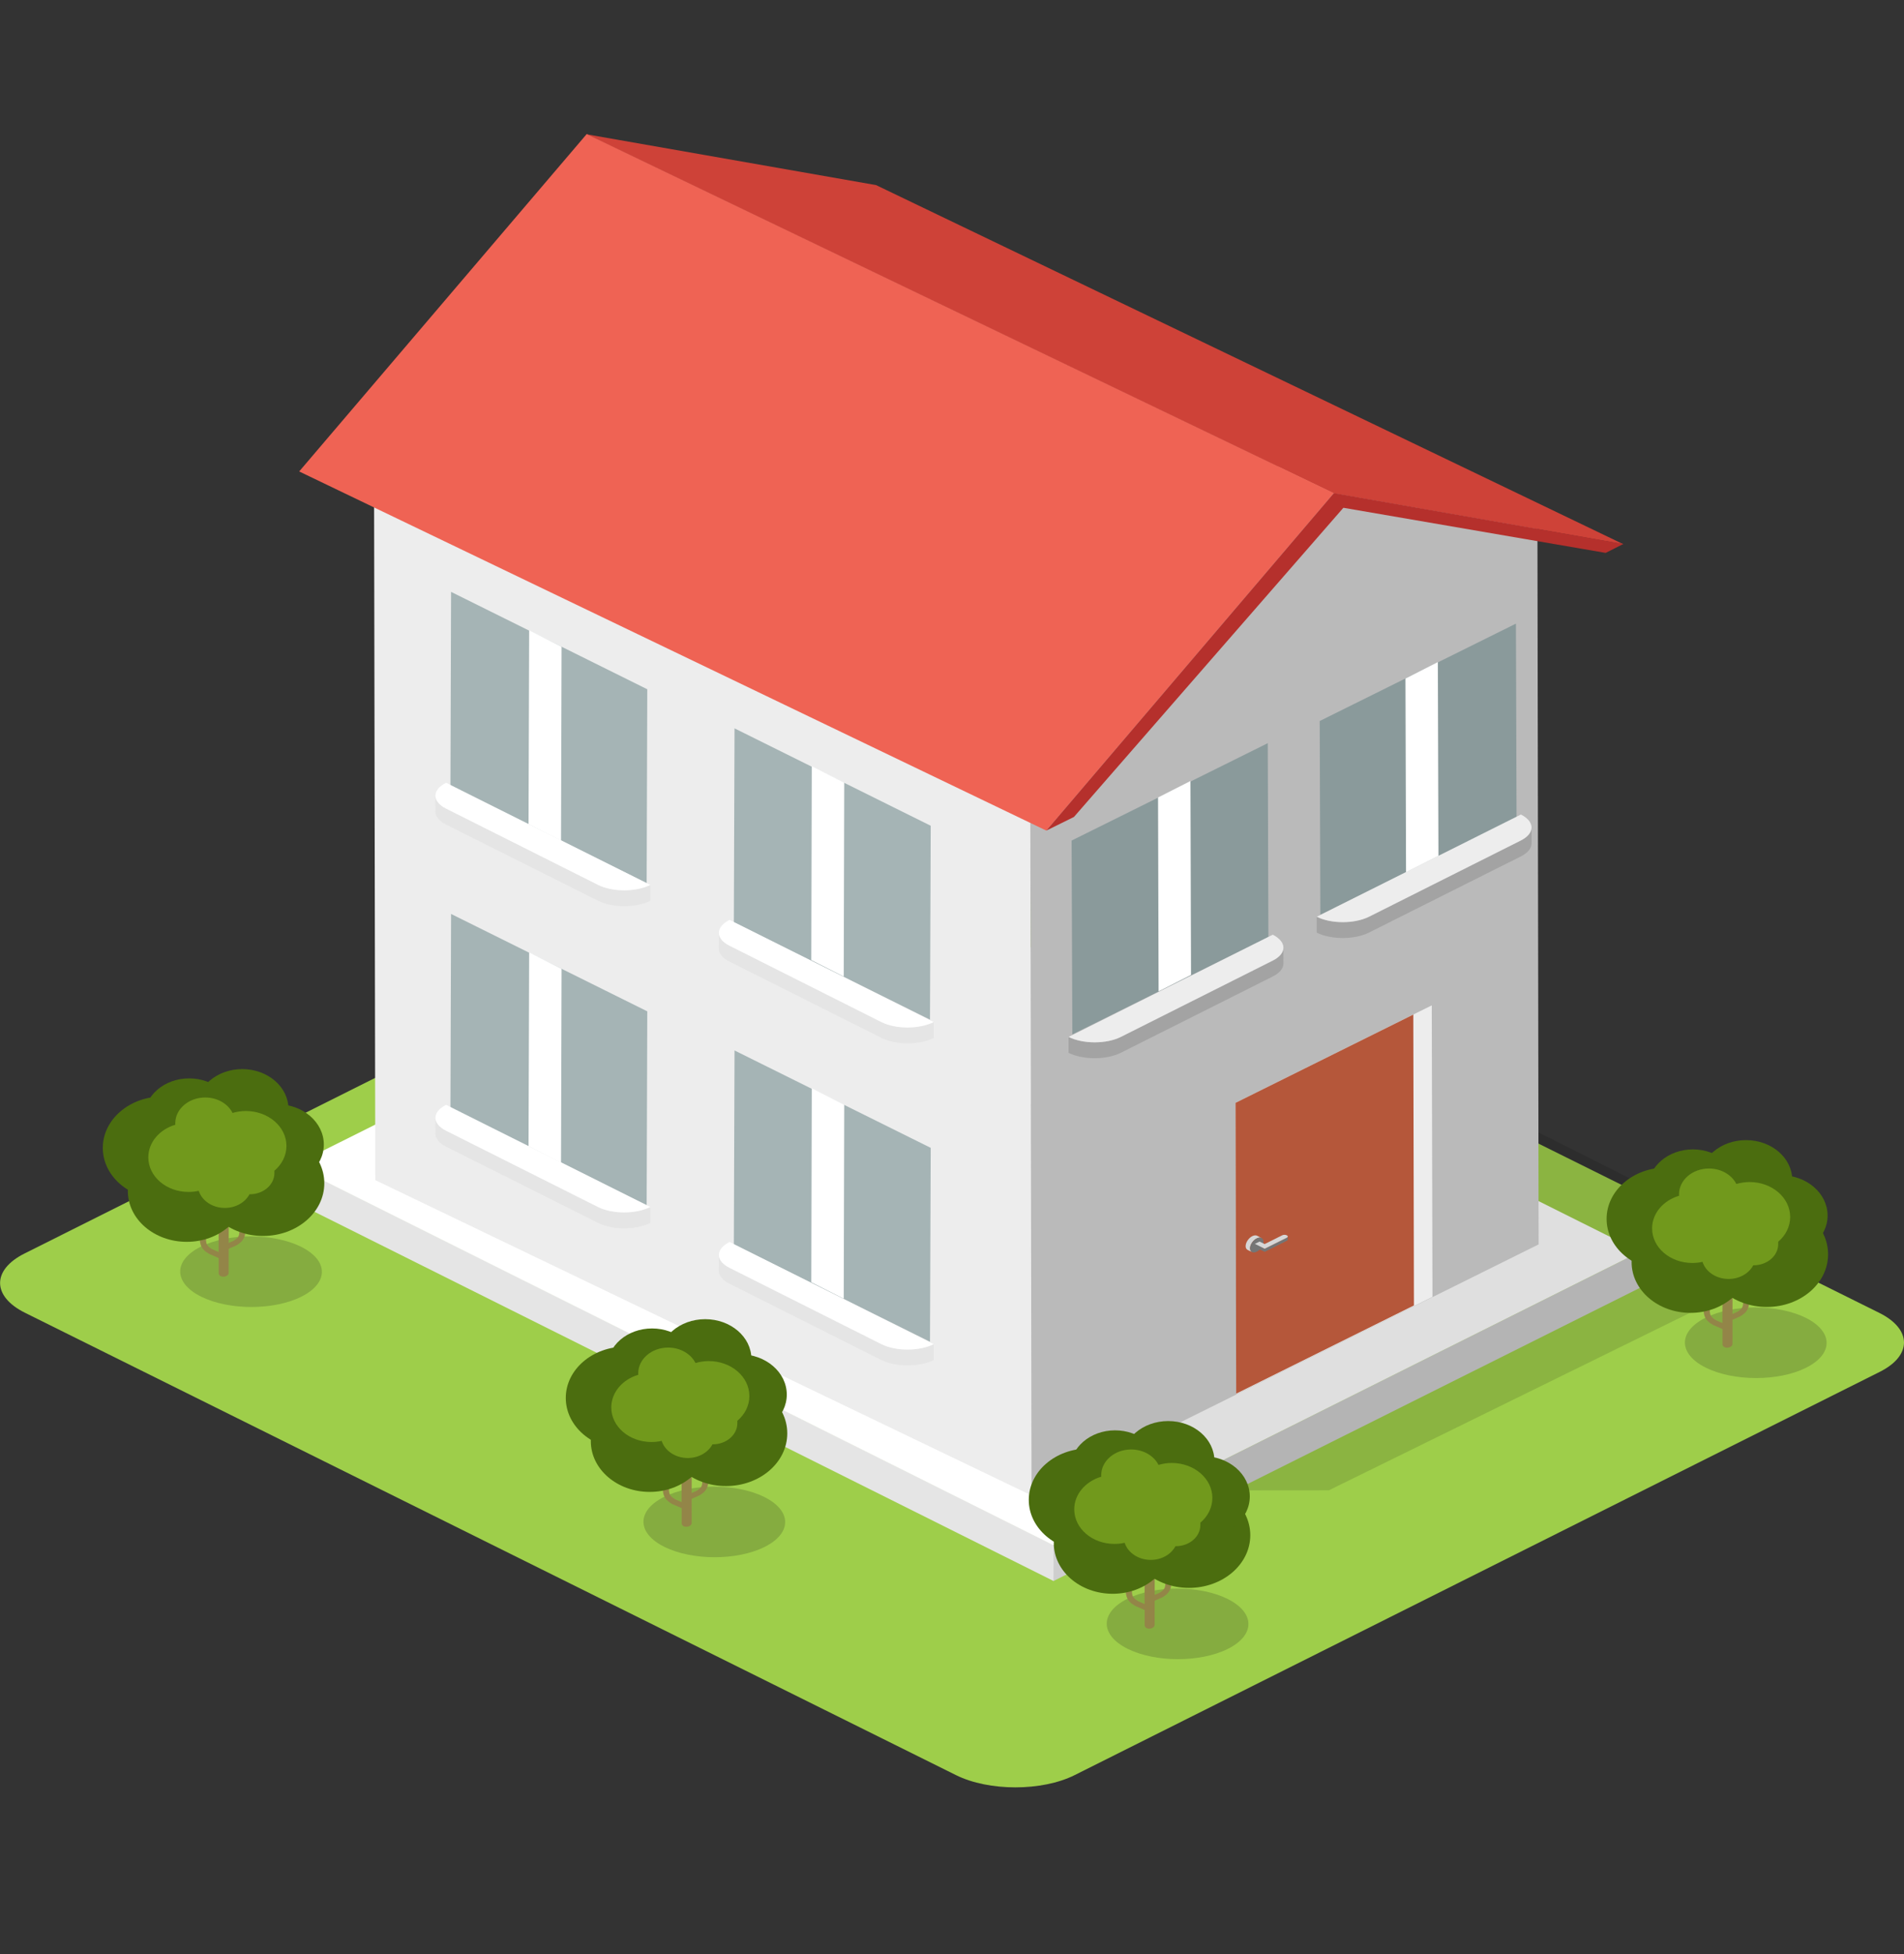<?xml version="1.0" encoding="UTF-8" standalone="no"?>
<!-- Created with Inkscape (http://www.inkscape.org/) -->

<svg
   xmlns:dc="http://purl.org/dc/elements/1.1/"
   xmlns:cc="http://creativecommons.org/ns#"
   xmlns:rdf="http://www.w3.org/1999/02/22-rdf-syntax-ns#"
   xmlns:svg="http://www.w3.org/2000/svg"
   xmlns="http://www.w3.org/2000/svg"
   xmlns:sodipodi="http://sodipodi.sourceforge.net/DTD/sodipodi-0.dtd"
   xmlns:inkscape="http://www.inkscape.org/namespaces/inkscape"
   width="54.048mm"
   height="55.455mm"
   viewBox="0 0 54.048 55.455"
   version="1.1"
   id="svg20317"
   inkscape:version="0.92.2 (5c3e80d, 2017-08-06)"
   sodipodi:docname="apartemant-20.svg">
  <rect x="0" y="0" width="54.048" height="55.455" fill="#333333" stroke="none"/>
  <defs
     id="defs20311">
    <clipPath
       clipPathUnits="userSpaceOnUse"
       id="clipPath263011">
      <path
         d="m 1110.93,925.017 h 11.4 v -6.6 h -11.4 z"
         id="path263009"
         inkscape:connector-curvature="0" />
    </clipPath>
    <clipPath
       clipPathUnits="userSpaceOnUse"
       id="clipPath262951">
      <path
         d="m 1148.19,901.626 h 11.39 v -6.601 h -11.39 z"
         id="path262949"
         inkscape:connector-curvature="0" />
    </clipPath>
    <clipPath
       clipPathUnits="userSpaceOnUse"
       id="clipPath262891">
      <path
         d="m 1185.44,892.096 h 11.39 v -6.601 h -11.39 z"
         id="path262889"
         inkscape:connector-curvature="0" />
    </clipPath>
    <clipPath
       clipPathUnits="userSpaceOnUse"
       id="clipPath262831">
      <path
         d="m 1231.93,918.375 h 11.4 v -6.6 h -11.4 z"
         id="path262829"
         inkscape:connector-curvature="0" />
    </clipPath>
    <clipPath
       clipPathUnits="userSpaceOnUse"
       id="clipPath262675">
      <path
         d="m 1147.74,947.68 h 93.05 v -46.42 h -93.05 z"
         id="path262673"
         inkscape:connector-curvature="0" />
    </clipPath>
  </defs>
  <sodipodi:namedview
     id="base"
     pagecolor="#ffffff"
     bordercolor="#666666"
     borderopacity="1.0"
     inkscape:pageopacity="0.0"
     inkscape:pageshadow="2"
     inkscape:zoom="0.98994949"
     inkscape:cx="-49.247526"
     inkscape:cy="218.52367"
     inkscape:document-units="mm"
     inkscape:current-layer="layer1"
     showgrid="false"
     fit-margin-top="0"
     fit-margin-left="0"
     fit-margin-right="0"
     fit-margin-bottom="0"
     inkscape:window-width="1360"
     inkscape:window-height="706"
     inkscape:window-x="-8"
     inkscape:window-y="-8"
     inkscape:window-maximized="1" />
  <g
     inkscape:label="Layer 1"
     inkscape:groupmode="layer"
     id="layer1"
     transform="translate(-2.458,-232.987)">
    <g
       id="g1216"
       transform="matrix(1,0,0,0.86,0,36.436)">
      <path
         d="m 55.802,271.87 c 0.934,0.539 0.939,1.413 0.011,1.951 L 32.964,287.125 c -0.927,0.539 -2.436,0.539 -3.369,0 L 3.164,271.866 c -0.933,-0.539 -0.939,-1.413 -0.011,-1.953 l 22.849,-13.303 c 0.927,-0.539 2.437,-0.539 3.37,0 z"
         style="fill:#9ece4a;fill-opacity:1;fill-rule:nonzero;stroke:none;stroke-width:0.353"
         id="path262655"
         inkscape:connector-curvature="0" />
      <g
         transform="matrix(0.353,0,0,-0.353,49.011,269.855)"
         id="g262657">
        <path
           inkscape:connector-curvature="0"
           id="path262659"
           style="fill:#cecece;fill-opacity:1;fill-rule:nonzero;stroke:none"
           d="m 0,0 -0.007,-3.375 -47.181,-27.42 0.003,3.371 z" />
      </g>
      <g
         transform="matrix(0.353,0,0,-0.353,32.365,279.529)"
         id="g262661">
        <path
           inkscape:connector-curvature="0"
           id="path262663"
           style="fill:#e5e5e5;fill-opacity:1;fill-rule:nonzero;stroke:none"
           d="m 0,0 -0.004,-3.371 -61.098,35.482 0.004,3.377 z" />
      </g>
      <g
         transform="matrix(0.353,0,0,-0.353,49.011,269.855)"
         id="g262665">
        <path
           inkscape:connector-curvature="0"
           id="path262667"
           style="fill:#ffffff;fill-opacity:1;fill-rule:nonzero;stroke:none"
           d="m 0,0 -47.185,-27.424 -61.097,35.488 47.181,27.42 z" />
      </g>
      <g
         id="g262669"
         transform="matrix(0.353,0,0,-0.353,-384.586,595.879)">
        <g
           id="g262671" />
        <g
           id="g262683">
          <g
             style="opacity:0.13"
             id="g262681"
             clip-path="url(#clipPath262675)">
            <g
               id="g262679"
               transform="translate(1240.793,922.699)">
              <path
                 inkscape:connector-curvature="0"
                 id="path262677"
                 style="fill:#060606;fill-opacity:1;fill-rule:nonzero;stroke:none"
                 d="m 0,0 -37.488,-21.416 -22.809,-0.023 -32.76,18.687 50.242,27.732 z" />
            </g>
          </g>
        </g>
      </g>
      <g
         transform="matrix(0.353,0,0,-0.353,31.745,277.899)"
         id="g262685">
        <path
           inkscape:connector-curvature="0"
           id="path262687"
           style="fill:#ededed;fill-opacity:1;fill-rule:nonzero;stroke:none"
           d="M 0,0 -52.787,29.484 -52.891,98.537 -0.109,69.049 Z" />
      </g>
      <g
         transform="matrix(0.353,0,0,-0.353,38.876,243.764)"
         id="g262689">
        <path
           inkscape:connector-curvature="0"
           id="path262691"
           style="fill:#bababa;fill-opacity:1;fill-rule:nonzero;stroke:none"
           d="m 0,0 20.463,-4.172 0.099,-69.051 -40.775,-23.537 -0.109,69.049 z" />
      </g>
      <g
         transform="matrix(0.353,0,0,-0.353,40.317,244.828)"
         id="g262693">
        <path
           inkscape:connector-curvature="0"
           id="path262695"
           style="fill:#ce4238;fill-opacity:1;fill-rule:nonzero;stroke:none"
           d="M 0,0 -60.083,33.566 -36.799,28.816 23.283,-4.75 Z" />
      </g>
      <g
         transform="matrix(0.353,0,0,-0.353,32.159,255.957)"
         id="g262697">
        <path
           inkscape:connector-curvature="0"
           id="path262699"
           style="fill:#ef6354;fill-opacity:1;fill-rule:nonzero;stroke:none"
           d="M 0,0 -60.08,33.574 -36.96,65.113 23.123,31.547 Z" />
      </g>
      <g
         transform="matrix(0.353,0,0,-0.353,32.159,255.957)"
         id="g262701">
        <path
           inkscape:connector-curvature="0"
           id="path262703"
           style="fill:#b5302c;fill-opacity:1;fill-rule:nonzero;stroke:none"
           d="m 0,0 2.221,1.275 21.668,28.903 21.093,-4.217 1.424,0.836 -23.283,4.75 z" />
      </g>
      <g
         transform="matrix(0.353,0,0,-0.353,37.534,264.938)"
         id="g262705">
        <path
           inkscape:connector-curvature="0"
           id="path262707"
           style="fill:#ededed;fill-opacity:1;fill-rule:nonzero;stroke:none"
           d="m 0,0 0.051,-27.246 15.775,9.1 -0.055,27.25 z" />
      </g>
      <g
         transform="matrix(0.353,0,0,-0.353,42.577,262.028)"
         id="g262709">
        <path
           inkscape:connector-curvature="0"
           id="path262711"
           style="fill:#b5573a;fill-opacity:1;fill-rule:nonzero;stroke:none"
           d="m 0,0 -14.295,-8.25 0.051,-27.189 14.295,8.248 z" />
      </g>
      <g
         transform="matrix(0.353,0,0,-0.353,20.832,261.921)"
         id="g262713">
        <path
           inkscape:connector-curvature="0"
           id="path262715"
           style="fill:#a5b4b5;fill-opacity:1;fill-rule:nonzero;stroke:none"
           d="m 0,0 -0.05,-18.125 -15.778,9.104 0.05,18.125 z" />
      </g>
      <g
         transform="matrix(0.353,0,0,-0.353,18.399,260.518)"
         id="g262717">
        <path
           inkscape:connector-curvature="0"
           id="path262719"
           style="fill:#ffffff;fill-opacity:1;fill-rule:nonzero;stroke:none"
           d="m 0,0 -0.044,-18.125 -2.612,1.539 0.05,18.125 z" />
      </g>
      <g
         transform="matrix(0.353,0,0,-0.353,19.438,268.381)"
         id="g262721">
        <path
           inkscape:connector-curvature="0"
           id="path262723"
           style="fill:#e5e5e5;fill-opacity:1;fill-rule:nonzero;stroke:none"
           d="m 0,0 -12.213,7.129 c -0.582,0.334 -0.874,0.777 -0.874,1.223 L -13.09,6.859 c 0,-0.437 0.288,-0.879 0.873,-1.218 L 0,-1.48 c 1.159,-0.674 3.031,-0.67 4.191,0 V 0.01 C 3.035,-0.666 1.164,-0.666 0,0" />
      </g>
      <g
         transform="matrix(0.353,0,0,-0.353,20.917,268.377)"
         id="g262725">
        <path
           inkscape:connector-curvature="0"
           id="path262727"
           style="fill:#ffffff;fill-opacity:1;fill-rule:nonzero;stroke:none"
           d="m 0,0 c -1.156,-0.676 -3.027,-0.676 -4.191,-0.01 l -12.213,7.129 c -1.157,0.67 -1.162,1.758 -0.014,2.43 z" />
      </g>
      <g
         transform="matrix(0.353,0,0,-0.353,28.878,266.426)"
         id="g262729">
        <path
           inkscape:connector-curvature="0"
           id="path262731"
           style="fill:#a5b4b5;fill-opacity:1;fill-rule:nonzero;stroke:none"
           d="m 0,0 -0.059,-18.127 -15.773,9.102 0.055,18.13 z" />
      </g>
      <g
         transform="matrix(0.353,0,0,-0.353,26.423,265.003)"
         id="g262733">
        <path
           inkscape:connector-curvature="0"
           id="path262735"
           style="fill:#ffffff;fill-opacity:1;fill-rule:nonzero;stroke:none"
           d="m 0,0 -0.041,-18.131 -2.608,1.539 0.038,18.127 z" />
      </g>
      <g
         transform="matrix(0.353,0,0,-0.353,27.483,272.906)"
         id="g262737">
        <path
           inkscape:connector-curvature="0"
           id="path262739"
           style="fill:#e5e5e5;fill-opacity:1;fill-rule:nonzero;stroke:none"
           d="m 0,0 -12.205,7.131 c -0.585,0.336 -0.881,0.775 -0.881,1.219 l -0.003,-1.489 c 0,-0.439 0.294,-0.882 0.879,-1.216 L 0,-1.488 c 1.157,-0.658 3.036,-0.658 4.196,0.004 v 1.49 C 3.042,-0.664 1.165,-0.67 0,0" />
      </g>
      <g
         transform="matrix(0.353,0,0,-0.353,28.963,272.904)"
         id="g262741">
        <path
           inkscape:connector-curvature="0"
           id="path262743"
           style="fill:#ffffff;fill-opacity:1;fill-rule:nonzero;stroke:none"
           d="m 0,0 c -1.154,-0.67 -3.031,-0.676 -4.196,-0.006 l -12.205,7.131 c -1.165,0.664 -1.165,1.752 -0.016,2.428 z" />
      </g>
      <g
         transform="matrix(0.353,0,0,-0.353,20.832,251.293)"
         id="g262745">
        <path
           inkscape:connector-curvature="0"
           id="path262747"
           style="fill:#a5b4b5;fill-opacity:1;fill-rule:nonzero;stroke:none"
           d="m 0,0 -0.05,-18.121 -15.778,9.101 0.05,18.125 z" />
      </g>
      <g
         transform="matrix(0.353,0,0,-0.353,18.399,249.89)"
         id="g262749">
        <path
           inkscape:connector-curvature="0"
           id="path262751"
           style="fill:#ffffff;fill-opacity:1;fill-rule:nonzero;stroke:none"
           d="m 0,0 -0.044,-18.121 -2.612,1.535 0.05,18.129 z" />
      </g>
      <g
         transform="matrix(0.353,0,0,-0.353,19.438,257.75)"
         id="g262753">
        <path
           inkscape:connector-curvature="0"
           id="path262755"
           style="fill:#e5e5e5;fill-opacity:1;fill-rule:nonzero;stroke:none"
           d="m 0,0 -12.213,7.127 c -0.582,0.334 -0.874,0.773 -0.874,1.221 L -13.09,6.855 c 0,-0.439 0.288,-0.884 0.873,-1.218 L 0,-1.484 c 1.159,-0.674 3.031,-0.668 4.191,0 V 0 C 3.035,-0.67 1.164,-0.67 0,0" />
      </g>
      <g
         transform="matrix(0.353,0,0,-0.353,20.917,257.75)"
         id="g262757">
        <path
           inkscape:connector-curvature="0"
           id="path262759"
           style="fill:#ffffff;fill-opacity:1;fill-rule:nonzero;stroke:none"
           d="m 0,0 c -1.156,-0.67 -3.027,-0.67 -4.191,0 l -12.213,7.127 c -1.157,0.668 -1.162,1.758 -0.014,2.424 z" />
      </g>
      <g
         transform="matrix(0.353,0,0,-0.353,28.878,255.797)"
         id="g262761">
        <path
           inkscape:connector-curvature="0"
           id="path262763"
           style="fill:#a5b4b5;fill-opacity:1;fill-rule:nonzero;stroke:none"
           d="m 0,0 -0.059,-18.129 -15.773,9.106 0.055,18.128 z" />
      </g>
      <g
         transform="matrix(0.353,0,0,-0.353,26.423,254.374)"
         id="g262765">
        <path
           inkscape:connector-curvature="0"
           id="path262767"
           style="fill:#ffffff;fill-opacity:1;fill-rule:nonzero;stroke:none"
           d="m 0,0 -0.041,-18.125 -2.608,1.539 0.038,18.123 z" />
      </g>
      <g
         transform="matrix(0.353,0,0,-0.353,27.483,262.277)"
         id="g262769">
        <path
           inkscape:connector-curvature="0"
           id="path262771"
           style="fill:#e5e5e5;fill-opacity:1;fill-rule:nonzero;stroke:none"
           d="m 0,0 -12.205,7.133 c -0.585,0.336 -0.881,0.769 -0.881,1.221 l -0.003,-1.489 c 0,-0.441 0.294,-0.885 0.879,-1.219 L 0,-1.48 c 1.157,-0.67 3.036,-0.67 4.196,0 V 0.008 C 3.042,-0.662 1.165,-0.672 0,0" />
      </g>
      <g
         transform="matrix(0.353,0,0,-0.353,28.963,262.275)"
         id="g262773">
        <path
           inkscape:connector-curvature="0"
           id="path262775"
           style="fill:#ffffff;fill-opacity:1;fill-rule:nonzero;stroke:none"
           d="m 0,0 c -1.154,-0.67 -3.031,-0.68 -4.196,-0.008 l -12.205,7.133 c -1.165,0.666 -1.165,1.756 -0.016,2.428 z" />
      </g>
      <g
         transform="matrix(0.353,0,0,-0.353,39.92,252.341)"
         id="g262777">
        <path
           inkscape:connector-curvature="0"
           id="path262779"
           style="fill:#8a9a9b;fill-opacity:1;fill-rule:nonzero;stroke:none"
           d="M 0,0 0.052,-18.121 15.828,-9.02 15.779,9.105 Z" />
      </g>
      <g
         transform="matrix(0.353,0,0,-0.353,42.354,250.939)"
         id="g262781">
        <path
           inkscape:connector-curvature="0"
           id="path262783"
           style="fill:#ffffff;fill-opacity:1;fill-rule:nonzero;stroke:none"
           d="M 0,0 0.047,-18.117 2.654,-16.586 2.605,1.539 Z" />
      </g>
      <g
         transform="matrix(0.353,0,0,-0.353,41.315,258.801)"
         id="g262785">
        <path
           inkscape:connector-curvature="0"
           id="path262787"
           style="fill:#a3a3a3;fill-opacity:1;fill-rule:nonzero;stroke:none"
           d="m 0,0 12.209,7.127 c 0.584,0.34 0.873,0.779 0.873,1.225 l 0.006,-1.489 c 0,-0.439 -0.291,-0.884 -0.874,-1.224 L 0,-1.482 c -1.16,-0.67 -3.035,-0.67 -4.193,0 V 0.006 C -3.045,-0.67 -1.168,-0.67 0,0" />
      </g>
      <g
         transform="matrix(0.353,0,0,-0.353,39.836,258.799)"
         id="g262789">
        <path
           inkscape:connector-curvature="0"
           id="path262791"
           style="fill:#ededed;fill-opacity:1;fill-rule:nonzero;stroke:none"
           d="m 0,0 c 1.148,-0.676 3.025,-0.676 4.193,-0.006 l 12.209,7.127 c 1.157,0.674 1.162,1.758 0.015,2.434 z" />
      </g>
      <g
         transform="matrix(0.353,0,0,-0.353,32.877,256.286)"
         id="g262793">
        <path
           inkscape:connector-curvature="0"
           id="path262795"
           style="fill:#8a9a9b;fill-opacity:1;fill-rule:nonzero;stroke:none"
           d="m 0,0 0.059,-18.123 15.767,9.098 -0.051,18.13 z" />
      </g>
      <g
         transform="matrix(0.353,0,0,-0.353,35.331,254.863)"
         id="g262797">
        <path
           inkscape:connector-curvature="0"
           id="path262799"
           style="fill:#ffffff;fill-opacity:1;fill-rule:nonzero;stroke:none"
           d="M 0,0 0.044,-18.129 2.652,-16.59 2.605,1.535 Z" />
      </g>
      <g
         transform="matrix(0.353,0,0,-0.353,34.271,262.767)"
         id="g262801">
        <path
           inkscape:connector-curvature="0"
           id="path262803"
           style="fill:#a3a3a3;fill-opacity:1;fill-rule:nonzero;stroke:none"
           d="m 0,0 12.207,7.131 c 0.584,0.336 0.875,0.775 0.875,1.219 l 0.003,-1.489 c 0,-0.437 -0.288,-0.881 -0.872,-1.216 L 0,-1.484 c -1.162,-0.668 -3.035,-0.668 -4.193,0 v 1.49 C -3.044,-0.664 -1.169,-0.676 0,0" />
      </g>
      <g
         transform="matrix(0.353,0,0,-0.353,32.792,262.765)"
         id="g262805">
        <path
           inkscape:connector-curvature="0"
           id="path262807"
           style="fill:#ededed;fill-opacity:1;fill-rule:nonzero;stroke:none"
           d="M 0,0 C 1.149,-0.67 3.024,-0.682 4.193,-0.006 L 16.4,7.125 c 1.164,0.666 1.164,1.76 0.016,2.43 z" />
      </g>
      <g
         transform="matrix(0.353,0,0,-0.353,38.142,269.326)"
         id="g262809">
        <path
           inkscape:connector-curvature="0"
           id="path262811"
           style="fill:#d6d6d6;fill-opacity:1;fill-rule:nonzero;stroke:none"
           d="m 0,0 c -0.098,0.057 -0.229,0.047 -0.384,-0.037 -0.295,-0.172 -0.537,-0.594 -0.537,-0.938 0,-0.166 0.058,-0.287 0.157,-0.349 l 0.362,-0.205 c -0.105,0.056 -0.157,0.177 -0.164,0.349 0,0.344 0.243,0.76 0.541,0.932 0.152,0.086 0.283,0.096 0.388,0.039 z" />
      </g>
      <g
         transform="matrix(0.353,0,0,-0.353,38.133,269.414)"
         id="g262813">
        <path
           inkscape:connector-curvature="0"
           id="path262815"
           style="fill:#757575;fill-opacity:1;fill-rule:nonzero;stroke:none"
           d="m 0,0 c 0.3,0.174 0.539,0.033 0.539,-0.305 0.005,-0.34 -0.235,-0.765 -0.532,-0.933 -0.299,-0.178 -0.54,-0.039 -0.548,0.306 0,0.344 0.243,0.76 0.541,0.932" />
      </g>
      <g
         transform="matrix(0.353,0,0,-0.353,38.988,269.389)"
         id="g262817">
        <path
           inkscape:connector-curvature="0"
           id="path262819"
           style="fill:#757575;fill-opacity:1;fill-rule:nonzero;stroke:none"
           d="M 0,0 -1.786,-1.037 -2.572,-0.58 -2.576,-0.871 -1.786,-1.326 0,-0.289 c 0.052,0.025 0.073,0.066 0.073,0.105 V 0.104 C 0.073,0.068 0.052,0.033 0,0" />
      </g>
      <g
         transform="matrix(0.353,0,0,-0.353,38.986,269.312)"
         id="g262821">
        <path
           inkscape:connector-curvature="0"
           id="path262823"
           style="fill:#d6d6d6;fill-opacity:1;fill-rule:nonzero;stroke:none"
           d="m 0,0 c 0.105,-0.064 0.105,-0.162 0.005,-0.219 l -1.786,-1.037 -0.786,0.457 0.374,0.213 0.412,-0.232 L -0.371,0 C -0.273,0.064 -0.105,0.064 0,0" />
      </g>
      <g
         id="g262825"
         transform="matrix(0.353,0,0,-0.353,-384.586,595.879)">
        <g
           id="g262827" />
        <g
           id="g262839">
          <g
             style="opacity:0.19"
             id="g262837"
             clip-path="url(#clipPath262831)">
            <g
               id="g262835"
               transform="translate(1241.646,917.41)">
              <path
                 inkscape:connector-curvature="0"
                 id="path262833"
                 style="fill:#181816;fill-opacity:1;fill-rule:nonzero;stroke:none"
                 d="M 0,0 C 2.229,-1.289 2.249,-3.381 0.027,-4.674 -2.19,-5.959 -5.795,-5.953 -8.025,-4.668 -10.258,-3.381 -10.278,-1.289 -8.059,0 -5.839,1.289 -2.229,1.283 0,0" />
            </g>
          </g>
        </g>
      </g>
      <g
         transform="matrix(0.353,0,0,-0.353,51.353,272.907)"
         id="g262841">
        <path
           inkscape:connector-curvature="0"
           id="path262843"
           style="fill:#938548;fill-opacity:1;fill-rule:nonzero;stroke:none"
           d="M 0,0 C 0.02,-0.469 0.801,-0.398 0.803,0.041 L 0.81,8.322 C 0.807,8.561 0.629,8.756 0.404,8.756 0.188,8.756 0.003,8.561 0.009,8.322 L -0.005,2.105 C -0.005,2.088 0,2.068 0,2.051 Z" />
      </g>
      <g
         transform="matrix(0.353,0,0,-0.353,51.939,270.954)"
         id="g262845">
        <path
           inkscape:connector-curvature="0"
           id="path262847"
           style="fill:#938548;fill-opacity:1;fill-rule:nonzero;stroke:none"
           d="m 0,0 v -1.434 c 0.02,-0.611 -0.054,-0.775 -0.474,-1.072 l -0.774,-0.394 0.215,-0.434 0.788,0.402 C 0.43,-2.488 0.483,-2.01 0.483,-1.43 V 0 Z" />
      </g>
      <g
         transform="matrix(0.353,0,0,-0.353,50.994,271.72)"
         id="g262849">
        <path
           inkscape:connector-curvature="0"
           id="path262851"
           style="fill:#938548;fill-opacity:1;fill-rule:nonzero;stroke:none"
           d="M 0,0 V 1.479 H -0.502 V 0 c 0,-0.602 0.056,-1.098 0.765,-1.559 l 0.804,-0.406 0.225,0.447 -0.791,0.395 C 0.054,-0.805 -0.021,-0.639 0,0" />
      </g>
      <g
         transform="matrix(0.353,0,0,-0.353,53.126,269.815)"
         id="g262853">
        <path
           inkscape:connector-curvature="0"
           id="path262855"
           style="fill:#498c44;fill-opacity:1;fill-rule:nonzero;stroke:none"
           d="m 0,0 c 0,-2.248 -1.824,-4.072 -4.07,-4.072 -2.252,0 -4.075,1.824 -4.075,4.072 0,2.248 1.823,4.072 4.075,4.072 C -1.824,4.072 0,2.248 0,0" />
      </g>
      <g
         transform="matrix(0.353,0,0,-0.353,54.351,269.939)"
         id="g262857">
        <path
           inkscape:connector-curvature="0"
           id="path262859"
           style="fill:#4b6d0f;fill-opacity:1;fill-rule:nonzero;stroke:none"
           d="m 0,0 c 0,-2.721 -2.207,-4.922 -4.925,-4.922 -2.721,0 -4.925,2.201 -4.925,4.922 0,2.723 2.204,4.926 4.925,4.926 C -2.207,4.926 0,2.723 0,0" />
      </g>
      <g
         transform="matrix(0.353,0,0,-0.353,54.337,268.66)"
         id="g262861">
        <path
           inkscape:connector-curvature="0"
           id="path262863"
           style="fill:#4b6d0f;fill-opacity:1;fill-rule:nonzero;stroke:none"
           d="m 0,0 c 0,-2.08 -1.683,-3.764 -3.764,-3.764 -2.084,0 -3.775,1.684 -3.775,3.764 0,2.082 1.691,3.771 3.775,3.771 C -1.683,3.771 0,2.082 0,0" />
      </g>
      <g
         transform="matrix(0.353,0,0,-0.353,53.333,267.482)"
         id="g262865">
        <path
           inkscape:connector-curvature="0"
           id="path262867"
           style="fill:#4b6d0f;fill-opacity:1;fill-rule:nonzero;stroke:none"
           d="m 0,0 c 0,-2.053 -1.664,-3.717 -3.717,-3.717 -2.052,0 -3.716,1.664 -3.716,3.717 0,2.049 1.664,3.715 3.716,3.715 C -1.664,3.715 0,2.049 0,0" />
      </g>
      <g
         transform="matrix(0.353,0,0,-0.353,51.452,268.77)"
         id="g262869">
        <path
           inkscape:connector-curvature="0"
           id="path262871"
           style="fill:#4b6d0f;fill-opacity:1;fill-rule:nonzero;stroke:none"
           d="m 0,0 c 0,-2.652 -2.146,-4.801 -4.797,-4.801 -2.654,0 -4.801,2.149 -4.801,4.801 0,2.65 2.147,4.803 4.801,4.803 C -2.146,4.803 0,2.65 0,0" />
      </g>
      <g
         transform="matrix(0.353,0,0,-0.353,51.786,267.75)"
         id="g262873">
        <path
           inkscape:connector-curvature="0"
           id="path262875"
           style="fill:#4b6d0f;fill-opacity:1;fill-rule:nonzero;stroke:none"
           d="m 0,0 c 0,-1.992 -1.613,-3.604 -3.604,-3.604 -1.995,0 -3.606,1.612 -3.606,3.604 0,1.992 1.611,3.607 3.606,3.607 C -1.613,3.607 0,1.992 0,0" />
      </g>
      <g
         transform="matrix(0.353,0,0,-0.353,52.118,270.198)"
         id="g262877">
        <path
           inkscape:connector-curvature="0"
           id="path262879"
           style="fill:#4b6d0f;fill-opacity:1;fill-rule:nonzero;stroke:none"
           d="m 0,0 c 0,-2.619 -2.122,-4.74 -4.736,-4.74 -2.618,0 -4.738,2.121 -4.738,4.74 0,2.611 2.12,4.734 4.738,4.734 C -2.122,4.734 0,2.611 0,0" />
      </g>
      <g
         transform="matrix(0.353,0,0,-0.353,53.275,268.707)"
         id="g262881">
        <path
           inkscape:connector-curvature="0"
           id="path262883"
           style="fill:#71991c;fill-opacity:1;fill-rule:nonzero;stroke:none"
           d="m 0,0 c 0,1.805 -1.463,3.266 -3.266,3.266 -0.37,0 -0.729,-0.069 -1.065,-0.18 -0.368,0.852 -1.213,1.443 -2.199,1.443 -1.329,0 -2.408,-1.076 -2.408,-2.406 0,-0.043 0.004,-0.092 0.005,-0.139 -1.266,-0.437 -2.171,-1.64 -2.171,-3.052 0,-1.786 1.446,-3.231 3.231,-3.231 0.284,0 0.561,0.035 0.823,0.104 0.252,-0.924 1.098,-1.6 2.1,-1.6 0.881,0 1.641,0.525 1.981,1.281 0.009,-0.002 0.018,-0.002 0.028,-0.002 1.081,0 1.96,0.87 1.978,1.946 v 0.256 C -0.367,-1.727 0,-0.904 0,0" />
      </g>
      <g
         id="g262885"
         transform="matrix(0.353,0,0,-0.353,-384.586,595.879)">
        <g
           id="g262887" />
        <g
           id="g262899">
          <g
             style="opacity:0.19"
             id="g262897"
             clip-path="url(#clipPath262891)">
            <g
               id="g262895"
               transform="translate(1195.15,891.133)">
              <path
                 inkscape:connector-curvature="0"
                 id="path262893"
                 style="fill:#181816;fill-opacity:1;fill-rule:nonzero;stroke:none"
                 d="M 0,0 C 2.23,-1.291 2.25,-3.383 0.029,-4.676 -2.19,-5.963 -5.798,-5.955 -8.026,-4.67 -10.256,-3.383 -10.274,-1.291 -8.06,0 -5.839,1.287 -2.229,1.281 0,0" />
            </g>
          </g>
        </g>
      </g>
      <g
         transform="matrix(0.353,0,0,-0.353,34.951,282.178)"
         id="g262901">
        <path
           inkscape:connector-curvature="0"
           id="path262903"
           style="fill:#938548;fill-opacity:1;fill-rule:nonzero;stroke:none"
           d="M 0,0 C 0.02,-0.469 0.799,-0.4 0.802,0.045 L 0.811,8.324 C 0.807,8.563 0.629,8.756 0.404,8.756 0.185,8.756 0.002,8.563 0.007,8.322 L -0.008,2.107 C -0.008,2.092 -0.002,2.072 0,2.055 Z" />
      </g>
      <g
         transform="matrix(0.353,0,0,-0.353,35.537,280.226)"
         id="g262905">
        <path
           inkscape:connector-curvature="0"
           id="path262907"
           style="fill:#938548;fill-opacity:1;fill-rule:nonzero;stroke:none"
           d="m 0,0 v -1.432 c 0.019,-0.609 -0.052,-0.775 -0.472,-1.072 l -0.778,-0.394 0.217,-0.432 0.788,0.4 c 0.676,0.444 0.728,0.922 0.728,1.502 V 0 Z" />
      </g>
      <g
         transform="matrix(0.353,0,0,-0.353,34.591,280.991)"
         id="g262909">
        <path
           inkscape:connector-curvature="0"
           id="path262911"
           style="fill:#938548;fill-opacity:1;fill-rule:nonzero;stroke:none"
           d="M 0,0 V 1.475 H -0.5 V 0 c 0,-0.6 0.055,-1.098 0.764,-1.561 l 0.805,-0.406 0.222,0.449 -0.79,0.395 C 0.056,-0.805 -0.021,-0.639 0,0" />
      </g>
      <g
         transform="matrix(0.353,0,0,-0.353,36.724,279.086)"
         id="g262913">
        <path
           inkscape:connector-curvature="0"
           id="path262915"
           style="fill:#498c44;fill-opacity:1;fill-rule:nonzero;stroke:none"
           d="m 0,0 c 0,-2.25 -1.824,-4.072 -4.074,-4.072 -2.248,0 -4.073,1.822 -4.073,4.072 0,2.248 1.825,4.072 4.073,4.072 C -1.824,4.072 0,2.248 0,0" />
      </g>
      <g
         transform="matrix(0.353,0,0,-0.353,37.949,279.209)"
         id="g262917">
        <path
           inkscape:connector-curvature="0"
           id="path262919"
           style="fill:#4b6d0f;fill-opacity:1;fill-rule:nonzero;stroke:none"
           d="m 0,0 c 0,-2.719 -2.208,-4.922 -4.928,-4.922 -2.717,0 -4.922,2.203 -4.922,4.922 0,2.721 2.205,4.926 4.922,4.926 C -2.208,4.926 0,2.721 0,0" />
      </g>
      <g
         transform="matrix(0.353,0,0,-0.353,37.935,277.929)"
         id="g262921">
        <path
           inkscape:connector-curvature="0"
           id="path262923"
           style="fill:#4b6d0f;fill-opacity:1;fill-rule:nonzero;stroke:none"
           d="m 0,0 c 0,-2.084 -1.684,-3.77 -3.766,-3.77 -2.082,0 -3.774,1.686 -3.774,3.77 0,2.078 1.692,3.766 3.774,3.766 C -1.684,3.766 0,2.078 0,0" />
      </g>
      <g
         transform="matrix(0.353,0,0,-0.353,36.931,276.753)"
         id="g262925">
        <path
           inkscape:connector-curvature="0"
           id="path262927"
           style="fill:#4b6d0f;fill-opacity:1;fill-rule:nonzero;stroke:none"
           d="m 0,0 c 0,-2.051 -1.665,-3.717 -3.718,-3.717 -2.051,0 -3.714,1.666 -3.714,3.717 0,2.049 1.663,3.715 3.714,3.715 C -1.665,3.715 0,2.049 0,0" />
      </g>
      <g
         transform="matrix(0.353,0,0,-0.353,35.05,278.042)"
         id="g262929">
        <path
           inkscape:connector-curvature="0"
           id="path262931"
           style="fill:#4b6d0f;fill-opacity:1;fill-rule:nonzero;stroke:none"
           d="M 0,0 C 0,-2.65 -2.148,-4.799 -4.798,-4.799 -7.451,-4.799 -9.6,-2.65 -9.6,0 c 0,2.652 2.149,4.803 4.802,4.803 C -2.148,4.803 0,2.652 0,0" />
      </g>
      <g
         transform="matrix(0.353,0,0,-0.353,35.383,277.021)"
         id="g262933">
        <path
           inkscape:connector-curvature="0"
           id="path262935"
           style="fill:#4b6d0f;fill-opacity:1;fill-rule:nonzero;stroke:none"
           d="m 0,0 c 0,-1.99 -1.613,-3.605 -3.604,-3.605 -1.993,0 -3.606,1.615 -3.606,3.605 0,1.994 1.613,3.607 3.606,3.607 C -1.613,3.607 0,1.994 0,0" />
      </g>
      <g
         transform="matrix(0.353,0,0,-0.353,35.714,279.468)"
         id="g262937">
        <path
           inkscape:connector-curvature="0"
           id="path262939"
           style="fill:#4b6d0f;fill-opacity:1;fill-rule:nonzero;stroke:none"
           d="m 0,0 c 0,-2.621 -2.119,-4.74 -4.733,-4.74 -2.619,0 -4.736,2.119 -4.736,4.74 0,2.611 2.117,4.734 4.736,4.734 C -2.119,4.734 0,2.611 0,0" />
      </g>
      <g
         transform="matrix(0.353,0,0,-0.353,36.873,277.978)"
         id="g262941">
        <path
           inkscape:connector-curvature="0"
           id="path262943"
           style="fill:#71991c;fill-opacity:1;fill-rule:nonzero;stroke:none"
           d="m 0,0 c 0,1.805 -1.463,3.268 -3.268,3.268 -0.37,0 -0.728,-0.067 -1.064,-0.18 -0.369,0.85 -1.213,1.441 -2.2,1.441 -1.328,0 -2.407,-1.076 -2.407,-2.404 0,-0.045 0.003,-0.094 0.004,-0.141 -1.266,-0.435 -2.172,-1.638 -2.172,-3.052 0,-1.786 1.447,-3.231 3.232,-3.231 0.287,0 0.562,0.037 0.822,0.106 0.254,-0.926 1.098,-1.6 2.1,-1.6 0.881,0 1.641,0.525 1.984,1.279 h 0.025 c 1.083,0 1.961,0.866 1.977,1.948 h 0.001 v 0.25 C -0.367,-1.725 0,-0.904 0,0" />
      </g>
      <g
         id="g262945"
         transform="matrix(0.353,0,0,-0.353,-384.586,595.879)">
        <g
           id="g262947" />
        <g
           id="g262959">
          <g
             style="opacity:0.19"
             id="g262957"
             clip-path="url(#clipPath262951)">
            <g
               id="g262955"
               transform="translate(1157.897,900.66)">
              <path
                 inkscape:connector-curvature="0"
                 id="path262953"
                 style="fill:#181816;fill-opacity:1;fill-rule:nonzero;stroke:none"
                 d="M 0,0 C 2.23,-1.287 2.25,-3.381 0.028,-4.674 -2.189,-5.959 -5.796,-5.953 -8.025,-4.668 -10.257,-3.381 -10.276,-1.287 -8.061,0 -5.838,1.289 -2.229,1.285 0,0" />
            </g>
          </g>
        </g>
      </g>
      <g
         transform="matrix(0.353,0,0,-0.353,21.809,278.817)"
         id="g262961">
        <path
           inkscape:connector-curvature="0"
           id="path262963"
           style="fill:#938548;fill-opacity:1;fill-rule:nonzero;stroke:none"
           d="M 0,0 C 0.019,-0.469 0.799,-0.396 0.8,0.043 L 0.809,8.324 C 0.806,8.564 0.627,8.758 0.402,8.758 0.182,8.758 0.002,8.564 0.006,8.322 L -0.009,2.107 C -0.009,2.09 -0.004,2.072 0,2.055 Z" />
      </g>
      <g
         transform="matrix(0.353,0,0,-0.353,22.394,276.863)"
         id="g262965">
        <path
           inkscape:connector-curvature="0"
           id="path262967"
           style="fill:#938548;fill-opacity:1;fill-rule:nonzero;stroke:none"
           d="m 0,0 v -1.43 c 0.018,-0.615 -0.052,-0.777 -0.473,-1.074 l -0.777,-0.394 0.216,-0.434 0.788,0.402 c 0.676,0.444 0.73,0.922 0.73,1.5 V 0 Z" />
      </g>
      <g
         transform="matrix(0.353,0,0,-0.353,21.449,277.63)"
         id="g262969">
        <path
           inkscape:connector-curvature="0"
           id="path262971"
           style="fill:#938548;fill-opacity:1;fill-rule:nonzero;stroke:none"
           d="M 0,0 V 1.477 H -0.502 V 0 c 0,-0.6 0.057,-1.094 0.763,-1.561 L 1.067,-1.963 1.29,-1.514 0.5,-1.121 C 0.054,-0.803 -0.024,-0.637 0,0" />
      </g>
      <g
         transform="matrix(0.353,0,0,-0.353,23.582,275.724)"
         id="g262973">
        <path
           inkscape:connector-curvature="0"
           id="path262975"
           style="fill:#498c44;fill-opacity:1;fill-rule:nonzero;stroke:none"
           d="m 0,0 c 0,-2.248 -1.825,-4.072 -4.073,-4.072 -2.249,0 -4.072,1.824 -4.072,4.072 0,2.246 1.823,4.072 4.072,4.072 C -1.825,4.072 0,2.246 0,0" />
      </g>
      <g
         transform="matrix(0.353,0,0,-0.353,24.806,275.848)"
         id="g262977">
        <path
           inkscape:connector-curvature="0"
           id="path262979"
           style="fill:#4b6d0f;fill-opacity:1;fill-rule:nonzero;stroke:none"
           d="m 0,0 c 0,-2.721 -2.207,-4.924 -4.926,-4.924 -2.719,0 -4.923,2.203 -4.923,4.924 0,2.721 2.204,4.926 4.923,4.926 C -2.207,4.926 0,2.721 0,0" />
      </g>
      <g
         transform="matrix(0.353,0,0,-0.353,24.792,274.568)"
         id="g262981">
        <path
           inkscape:connector-curvature="0"
           id="path262983"
           style="fill:#4b6d0f;fill-opacity:1;fill-rule:nonzero;stroke:none"
           d="m 0,0 c 0,-2.08 -1.685,-3.766 -3.765,-3.766 -2.084,0 -3.774,1.686 -3.774,3.766 0,2.08 1.69,3.77 3.774,3.77 C -1.685,3.77 0,2.08 0,0" />
      </g>
      <g
         transform="matrix(0.353,0,0,-0.353,23.788,273.391)"
         id="g262985">
        <path
           inkscape:connector-curvature="0"
           id="path262987"
           style="fill:#4b6d0f;fill-opacity:1;fill-rule:nonzero;stroke:none"
           d="m 0,0 c 0,-2.053 -1.664,-3.719 -3.716,-3.719 -2.052,0 -3.714,1.666 -3.714,3.719 0,2.049 1.662,3.715 3.714,3.715 C -1.664,3.715 0,2.049 0,0" />
      </g>
      <g
         transform="matrix(0.353,0,0,-0.353,21.908,274.678)"
         id="g262989">
        <path
           inkscape:connector-curvature="0"
           id="path262991"
           style="fill:#4b6d0f;fill-opacity:1;fill-rule:nonzero;stroke:none"
           d="m 0,0 c 0,-2.656 -2.149,-4.803 -4.8,-4.803 -2.652,0 -4.802,2.147 -4.802,4.803 0,2.648 2.15,4.799 4.802,4.799 C -2.149,4.799 0,2.648 0,0" />
      </g>
      <g
         transform="matrix(0.353,0,0,-0.353,22.241,273.659)"
         id="g262993">
        <path
           inkscape:connector-curvature="0"
           id="path262995"
           style="fill:#4b6d0f;fill-opacity:1;fill-rule:nonzero;stroke:none"
           d="m 0,0 c 0,-1.992 -1.613,-3.604 -3.605,-3.604 -1.994,0 -3.607,1.612 -3.607,3.604 0,1.994 1.613,3.607 3.607,3.607 C -1.613,3.607 0,1.994 0,0" />
      </g>
      <g
         transform="matrix(0.353,0,0,-0.353,22.572,276.107)"
         id="g262997">
        <path
           inkscape:connector-curvature="0"
           id="path262999"
           style="fill:#4b6d0f;fill-opacity:1;fill-rule:nonzero;stroke:none"
           d="m 0,0 c 0,-2.619 -2.119,-4.738 -4.733,-4.738 -2.618,0 -4.736,2.119 -4.736,4.738 0,2.611 2.118,4.732 4.736,4.732 C -2.119,4.732 0,2.611 0,0" />
      </g>
      <g
         transform="matrix(0.353,0,0,-0.353,23.73,274.616)"
         id="g263001">
        <path
           inkscape:connector-curvature="0"
           id="path263003"
           style="fill:#71991c;fill-opacity:1;fill-rule:nonzero;stroke:none"
           d="m 0,0 c 0,1.807 -1.462,3.268 -3.266,3.268 -0.371,0 -0.731,-0.067 -1.066,-0.18 -0.37,0.851 -1.213,1.443 -2.2,1.443 -1.328,0 -2.406,-1.074 -2.406,-2.408 0,-0.041 0.003,-0.092 0.003,-0.137 -1.265,-0.437 -2.17,-1.64 -2.17,-3.054 0,-1.786 1.445,-3.229 3.232,-3.229 0.283,0 0.561,0.035 0.823,0.104 0.253,-0.922 1.094,-1.6 2.097,-1.6 0.883,0 1.644,0.527 1.986,1.281 0.007,-0.002 0.014,-0.002 0.024,-0.002 1.081,0 1.96,0.869 1.977,1.948 h 0.001 v 0.253 C -0.366,-1.723 0,-0.902 0,0" />
      </g>
      <g
         id="g263005"
         transform="matrix(0.353,0,0,-0.353,-384.586,595.879)">
        <g
           id="g263007" />
        <g
           id="g263019">
          <g
             style="opacity:0.19"
             id="g263017"
             clip-path="url(#clipPath263011)">
            <g
               id="g263015"
               transform="translate(1120.644,924.053)">
              <path
                 inkscape:connector-curvature="0"
                 id="path263013"
                 style="fill:#181816;fill-opacity:1;fill-rule:nonzero;stroke:none"
                 d="M 0,0 C 2.23,-1.289 2.248,-3.383 0.027,-4.674 -2.191,-5.961 -5.797,-5.953 -8.027,-4.668 -10.256,-3.383 -10.278,-1.289 -8.061,0 -5.839,1.287 -2.23,1.283 0,0" />
            </g>
          </g>
        </g>
      </g>
      <g
         transform="matrix(0.353,0,0,-0.353,8.666,270.564)"
         id="g263021">
        <path
           inkscape:connector-curvature="0"
           id="path263023"
           style="fill:#938548;fill-opacity:1;fill-rule:nonzero;stroke:none"
           d="m 0,0 c 0.021,-0.469 0.8,-0.398 0.802,0.043 l 0.01,8.281 C 0.807,8.563 0.629,8.758 0.404,8.758 0.185,8.758 0.002,8.563 0.007,8.324 L -0.006,2.109 C -0.006,2.092 -0.003,2.072 0,2.055 Z" />
      </g>
      <g
         transform="matrix(0.353,0,0,-0.353,9.252,268.612)"
         id="g263025">
        <path
           inkscape:connector-curvature="0"
           id="path263027"
           style="fill:#938548;fill-opacity:1;fill-rule:nonzero;stroke:none"
           d="m 0,0 v -1.432 c 0.019,-0.611 -0.054,-0.773 -0.474,-1.07 l -0.777,-0.394 0.216,-0.434 0.788,0.4 c 0.676,0.446 0.73,0.922 0.73,1.5 V 0 Z" />
      </g>
      <g
         transform="matrix(0.353,0,0,-0.353,8.307,269.377)"
         id="g263029">
        <path
           inkscape:connector-curvature="0"
           id="path263031"
           style="fill:#938548;fill-opacity:1;fill-rule:nonzero;stroke:none"
           d="M 0,0 V 1.477 H -0.502 V 0 c 0,-0.6 0.056,-1.098 0.765,-1.561 L 1.068,-1.967 1.29,-1.518 0.5,-1.121 C 0.053,-0.803 -0.023,-0.639 0,0" />
      </g>
      <g
         transform="matrix(0.353,0,0,-0.353,10.439,267.472)"
         id="g263033">
        <path
           inkscape:connector-curvature="0"
           id="path263035"
           style="fill:#498c44;fill-opacity:1;fill-rule:nonzero;stroke:none"
           d="m 0,0 c 0,-2.25 -1.824,-4.074 -4.072,-4.074 -2.249,0 -4.074,1.824 -4.074,4.074 0,2.248 1.825,4.07 4.074,4.07 C -1.824,4.07 0,2.248 0,0" />
      </g>
      <g
         transform="matrix(0.353,0,0,-0.353,11.664,267.595)"
         id="g263037">
        <path
           inkscape:connector-curvature="0"
           id="path263039"
           style="fill:#4b6d0f;fill-opacity:1;fill-rule:nonzero;stroke:none"
           d="m 0,0 c 0,-2.719 -2.207,-4.924 -4.927,-4.924 -2.718,0 -4.923,2.205 -4.923,4.924 0,2.721 2.205,4.926 4.923,4.926 C -2.207,4.926 0,2.721 0,0" />
      </g>
      <g
         transform="matrix(0.353,0,0,-0.353,11.65,266.316)"
         id="g263041">
        <path
           inkscape:connector-curvature="0"
           id="path263043"
           style="fill:#4b6d0f;fill-opacity:1;fill-rule:nonzero;stroke:none"
           d="m 0,0 c 0,-2.082 -1.682,-3.766 -3.764,-3.766 -2.084,0 -3.774,1.684 -3.774,3.766 0,2.078 1.69,3.768 3.774,3.768 C -1.682,3.768 0,2.078 0,0" />
      </g>
      <g
         transform="matrix(0.353,0,0,-0.353,10.646,265.14)"
         id="g263045">
        <path
           inkscape:connector-curvature="0"
           id="path263047"
           style="fill:#4b6d0f;fill-opacity:1;fill-rule:nonzero;stroke:none"
           d="m 0,0 c 0,-2.051 -1.663,-3.713 -3.716,-3.713 -2.051,0 -3.714,1.662 -3.714,3.713 0,2.051 1.663,3.719 3.714,3.719 C -1.663,3.719 0,2.051 0,0" />
      </g>
      <g
         transform="matrix(0.353,0,0,-0.353,8.765,266.427)"
         id="g263049">
        <path
           inkscape:connector-curvature="0"
           id="path263051"
           style="fill:#4b6d0f;fill-opacity:1;fill-rule:nonzero;stroke:none"
           d="M 0,0 C 0,-2.654 -2.149,-4.801 -4.798,-4.801 -7.45,-4.801 -9.6,-2.654 -9.6,0 c 0,2.65 2.15,4.803 4.802,4.803 C -2.149,4.803 0,2.65 0,0" />
      </g>
      <g
         transform="matrix(0.353,0,0,-0.353,9.099,265.407)"
         id="g263053">
        <path
           inkscape:connector-curvature="0"
           id="path263055"
           style="fill:#4b6d0f;fill-opacity:1;fill-rule:nonzero;stroke:none"
           d="m 0,0 c 0,-1.988 -1.613,-3.604 -3.604,-3.604 -1.994,0 -3.606,1.616 -3.606,3.604 0,1.994 1.612,3.607 3.606,3.607 C -1.613,3.607 0,1.994 0,0" />
      </g>
      <g
         transform="matrix(0.353,0,0,-0.353,9.43,267.854)"
         id="g263057">
        <path
           inkscape:connector-curvature="0"
           id="path263059"
           style="fill:#4b6d0f;fill-opacity:1;fill-rule:nonzero;stroke:none"
           d="m 0,0 c 0,-2.621 -2.121,-4.74 -4.734,-4.74 -2.617,0 -4.736,2.119 -4.736,4.74 0,2.611 2.119,4.732 4.736,4.732 C -2.121,4.732 0,2.611 0,0" />
      </g>
      <g
         transform="matrix(0.353,0,0,-0.353,10.589,266.363)"
         id="g263061">
        <path
           inkscape:connector-curvature="0"
           id="path263063"
           style="fill:#71991c;fill-opacity:1;fill-rule:nonzero;stroke:none"
           d="m 0,0 c 0,1.805 -1.462,3.266 -3.268,3.266 -0.37,0 -0.729,-0.067 -1.066,-0.18 -0.368,0.852 -1.211,1.443 -2.2,1.443 -1.327,0 -2.405,-1.076 -2.405,-2.406 0,-0.043 10e-4,-0.092 0.004,-0.141 -1.266,-0.435 -2.172,-1.638 -2.172,-3.05 0,-1.787 1.446,-3.231 3.232,-3.231 0.285,0 0.562,0.035 0.822,0.102 0.255,-0.922 1.097,-1.598 2.099,-1.598 0.883,0 1.642,0.525 1.984,1.281 0.008,-0.004 0.015,-0.004 0.025,-0.004 1.08,0 1.96,0.87 1.978,1.95 v 0.252 C -0.368,-1.725 0,-0.906 0,0" />
      </g>
    </g>
  </g>
</svg>
